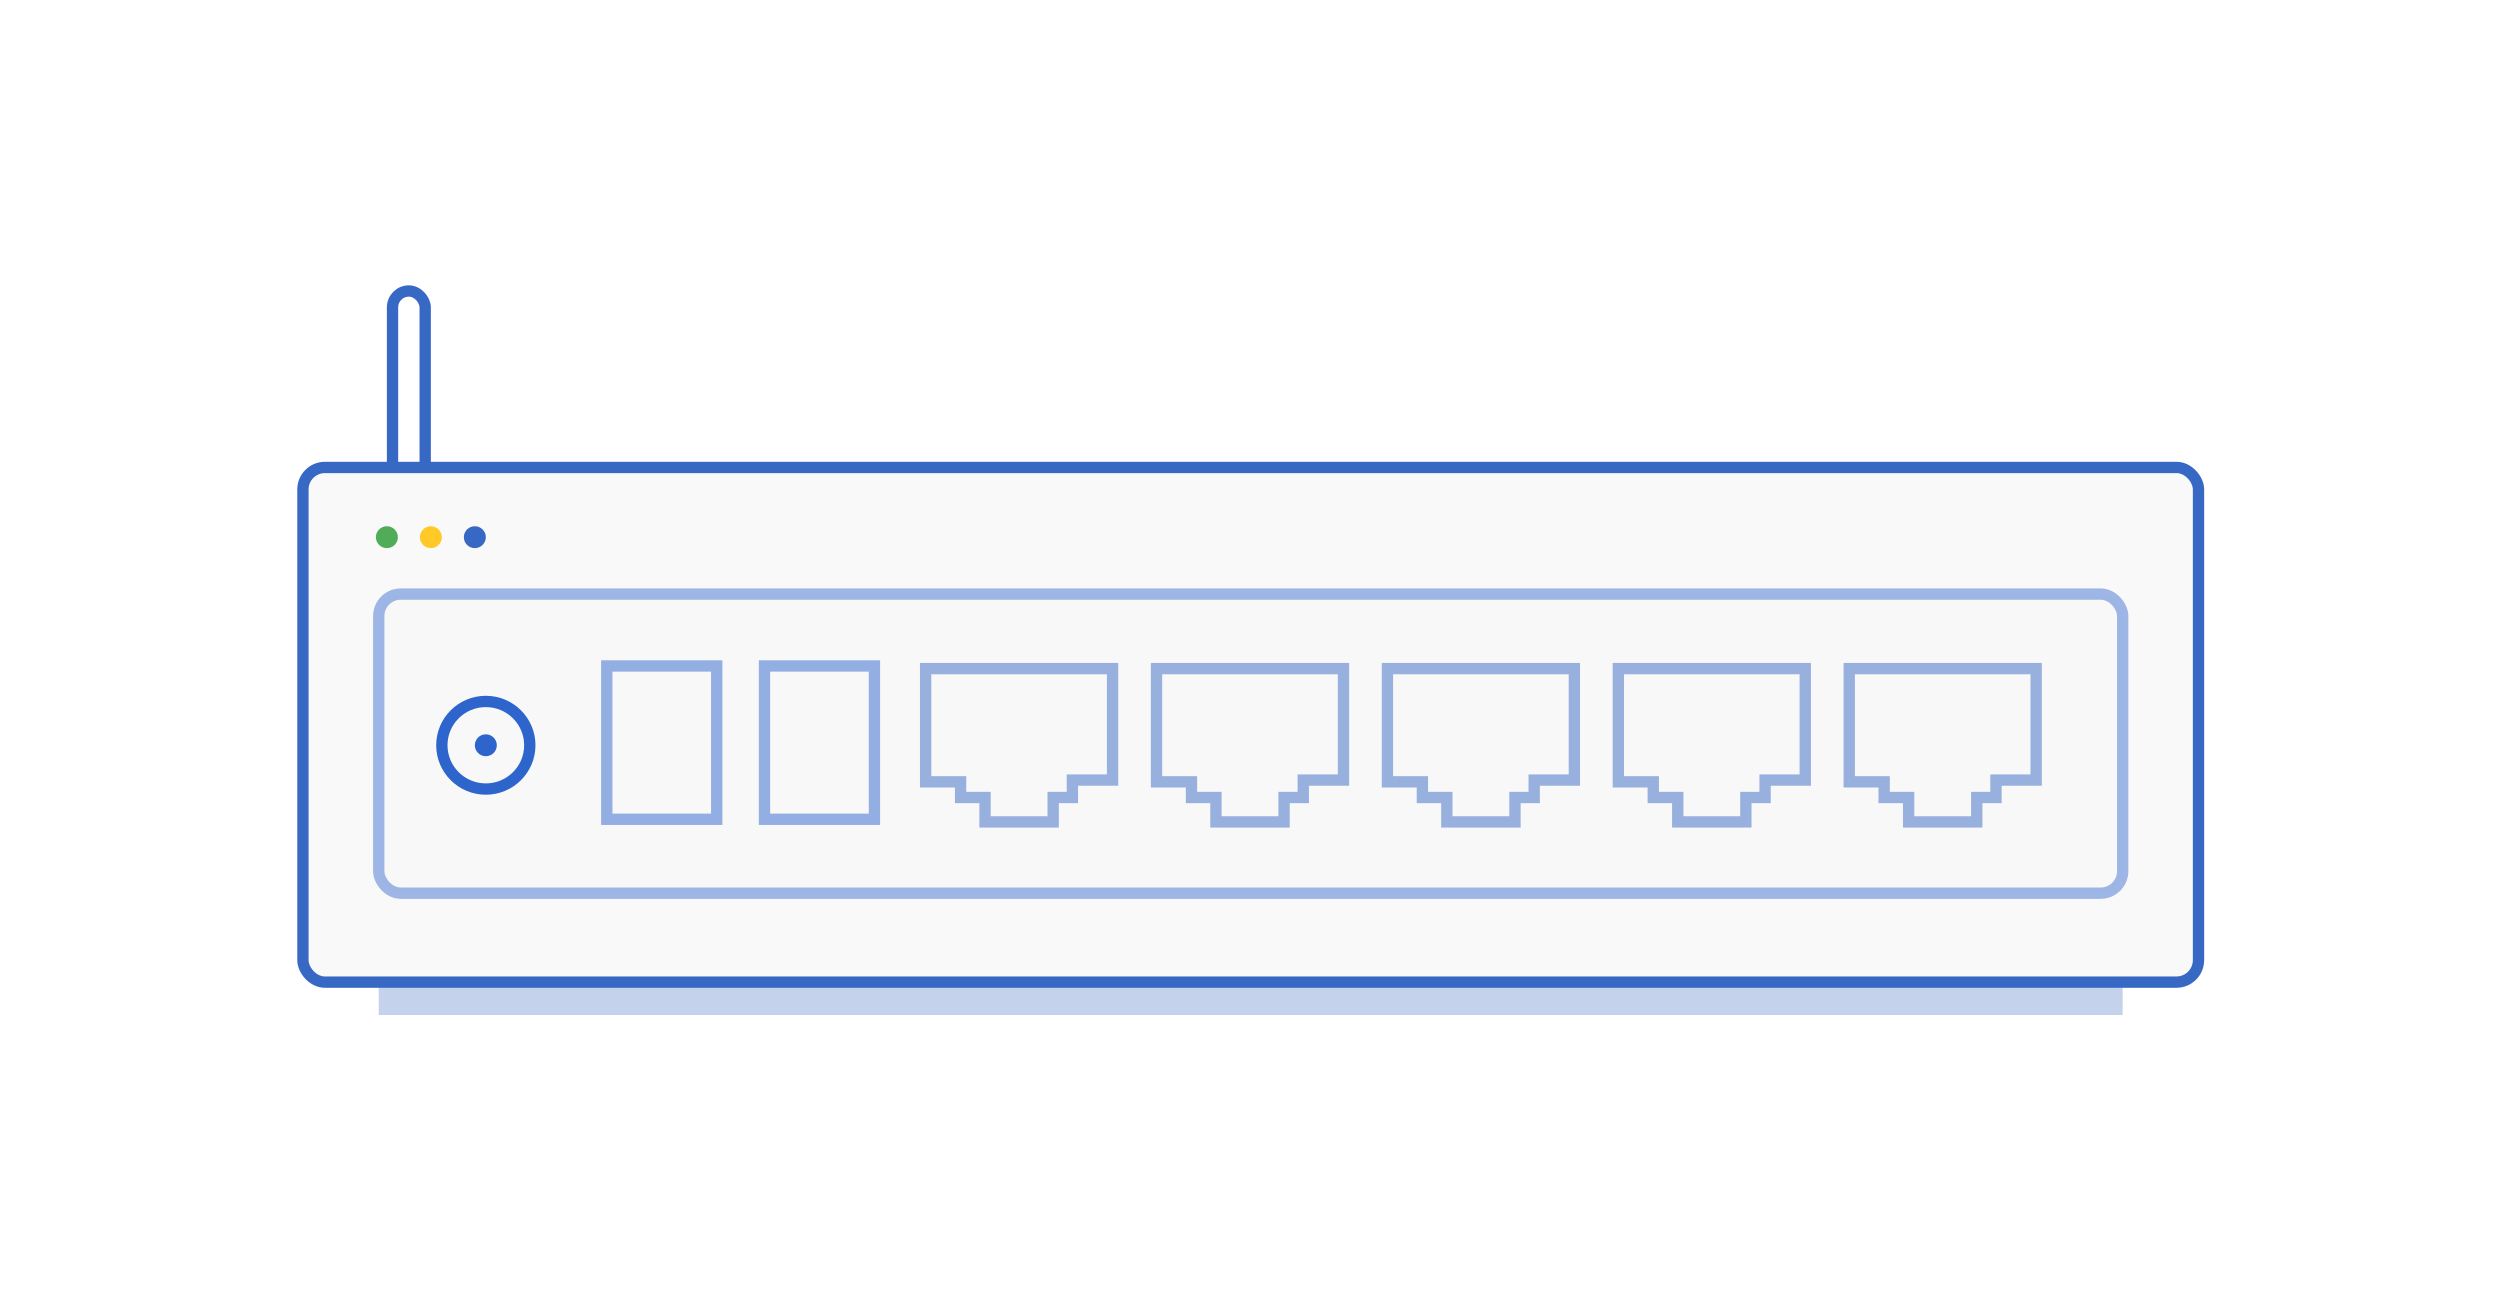 <svg width="184" height="96" viewBox="0 0 184 96" fill="none" xmlns="http://www.w3.org/2000/svg">
<g id="Group 4 Copy" filter="url(#filter0_d)">
<rect id="Rectangle" x="28.89" y="9.417" width="2.404" height="15.286" rx="1.202" fill="white" stroke="#3768C4" stroke-width="0.833"/>
<g id="Group 3">
<g id="Group Copy 2">
<rect id="Rectangle_2" x="27.876" y="27.243" width="128.354" height="35.463" fill="#C5D2EB"/>
<rect id="Rectangle_3" x="22.295" y="22.404" width="139.515" height="37.881" rx="1.619" fill="#F9F9F9" stroke="#3768C4" stroke-width="0.833"/>
<rect id="Rectangle_4" opacity="0.9" x="27.876" y="31.724" width="128.354" height="22.014" rx="1.619" fill="#F9F9F9" stroke="#2E65CC" stroke-opacity="0.5" stroke-width="0.833"/>
<path id="Oval Copy 2" d="M35.757 46.075C37.545 46.075 38.994 44.631 38.994 42.851C38.994 41.07 37.545 39.627 35.757 39.627C33.969 39.627 32.52 41.07 32.52 42.851C32.52 44.631 33.969 46.075 35.757 46.075Z" stroke="#2E65CC" stroke-width="0.833"/>
<path id="Oval Copy 3" d="M35.757 43.657C36.204 43.657 36.566 43.296 36.566 42.851C36.566 42.406 36.204 42.045 35.757 42.045C35.31 42.045 34.948 42.406 34.948 42.851C34.948 43.296 35.31 43.657 35.757 43.657Z" fill="#2E65CC"/>
<path id="Path" opacity="0.5" d="M68.127 37.209V45.543H70.699V46.696H72.498V48.492H77.513V46.696H78.927V45.414H81.884V37.209H68.127Z" stroke="#3768C4" stroke-width="0.833"/>
<path id="Path_2" opacity="0.5" d="M85.121 37.209V45.543H87.693V46.696H89.493V48.492H94.507V46.696H95.921V45.414H98.879V37.209H85.121Z" stroke="#3768C4" stroke-width="0.833"/>
<rect id="Rectangle_5" opacity="0.5" x="44.659" y="37.015" width="8.092" height="11.284" stroke="#2E65CC" stroke-width="0.833"/>
<path id="Path_3" opacity="0.5" d="M102.116 37.209V45.543H104.688V46.696H106.487V48.492H111.502V46.696H112.916V45.414H115.873V37.209H102.116Z" stroke="#3768C4" stroke-width="0.833"/>
<path id="Path_4" opacity="0.5" d="M119.11 37.209V45.543H121.682V46.696H123.481V48.492H128.496V46.696H129.91V45.414H132.867V37.209H119.11Z" stroke="#3768C4" stroke-width="0.833"/>
<path id="Path_5" opacity="0.5" d="M136.104 37.209V45.543H138.673V46.696H140.475V48.492H145.49V46.696H146.904V45.414H149.861V37.209H136.104Z" stroke="#3768C4" stroke-width="0.833"/>
<rect id="Rectangle_6" opacity="0.5" x="56.267" y="37.015" width="8.092" height="11.284" stroke="#2E65CC" stroke-width="0.833"/>
</g>
<path id="Oval" fill-rule="evenodd" clip-rule="evenodd" d="M28.474 28.343C28.921 28.343 29.283 27.982 29.283 27.537C29.283 27.092 28.921 26.731 28.474 26.731C28.027 26.731 27.665 27.092 27.665 27.537C27.665 27.982 28.027 28.343 28.474 28.343Z" fill="#50AC59"/>
<path id="Oval Copy" fill-rule="evenodd" clip-rule="evenodd" d="M31.711 28.343C32.158 28.343 32.52 27.982 32.52 27.537C32.52 27.092 32.158 26.731 31.711 26.731C31.264 26.731 30.902 27.092 30.902 27.537C30.902 27.982 31.264 28.343 31.711 28.343Z" fill="#FFCA28"/>
<path id="Oval Copy 4" fill-rule="evenodd" clip-rule="evenodd" d="M34.948 28.343C35.395 28.343 35.757 27.982 35.757 27.537C35.757 27.092 35.395 26.731 34.948 26.731C34.501 26.731 34.139 27.092 34.139 27.537C34.139 27.982 34.501 28.343 34.948 28.343Z" fill="#3768C4"/>
</g>
</g>
<defs>
<filter id="filter0_d" x="0.879" y="0" width="182.348" height="95.706" filterUnits="userSpaceOnUse" color-interpolation-filters="sRGB">
<feFlood flood-opacity="0" result="BackgroundImageFix"/>
<feColorMatrix in="SourceAlpha" type="matrix" values="0 0 0 0 0 0 0 0 0 0 0 0 0 0 0 0 0 0 127 0"/>
<feOffset dy="12"/>
<feGaussianBlur stdDeviation="10.5"/>
<feColorMatrix type="matrix" values="0 0 0 0 0 0 0 0 0 0 0 0 0 0 0 0 0 0 0.1 0"/>
<feBlend mode="normal" in2="BackgroundImageFix" result="effect1_dropShadow"/>
<feBlend mode="normal" in="SourceGraphic" in2="effect1_dropShadow" result="shape"/>
</filter>
</defs>
</svg>
